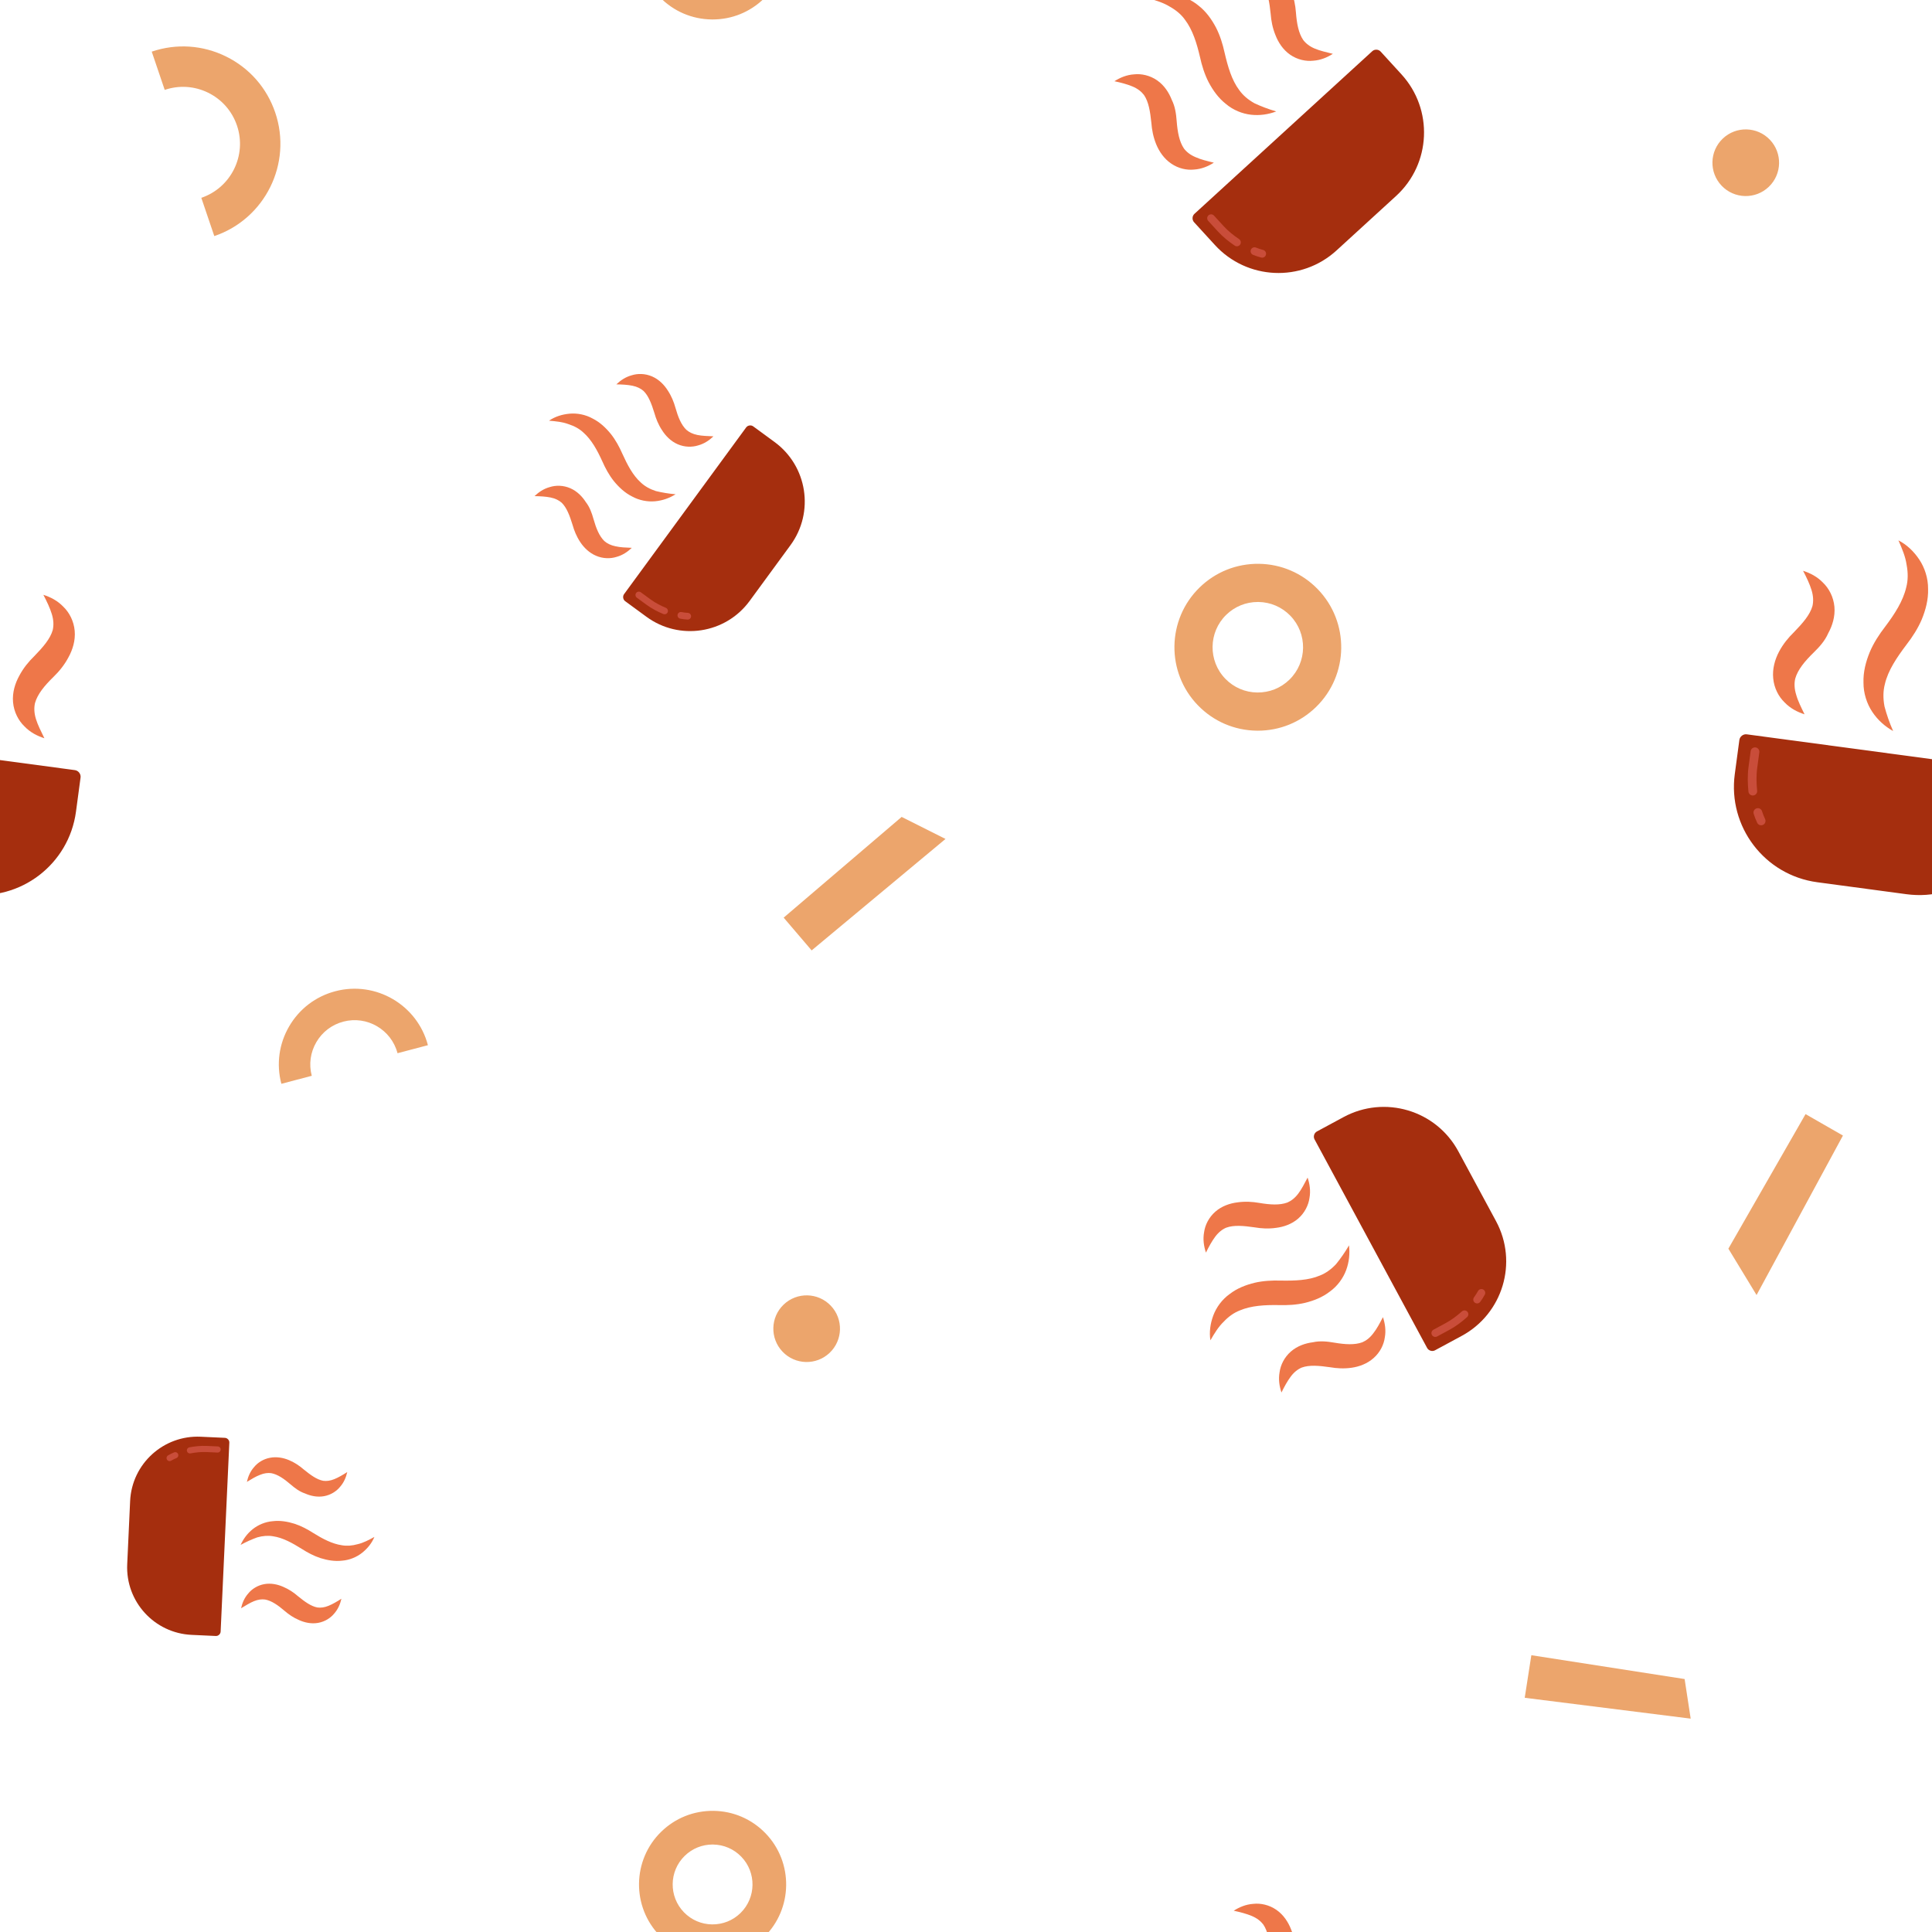 <?xml version="1.0" encoding="utf-8"?>
<svg xmlns="http://www.w3.org/2000/svg" xmlns:xlink="http://www.w3.org/1999/xlink" style="background: rgb(241, 242, 243); display: block; position: relative; shape-rendering: auto;" width="199" height="199" preserveAspectRatio="xMidYMid" viewBox="0 0 199 199"><g transform="scale(0.78)">


<defs><g id="id-0.4082018692375464"><!--Generator: Adobe Illustrator 21.0.0, SVG Export Plug-In . SVG Version: 6.00 Build 0)--><style type="text/css">.st26{fill:#acbd81}.st78{fill:#c7c7c6}.st80{stroke:#fff;stroke-linecap:round;stroke-miterlimit:10;fill:#acbd81;stroke-width:2}</style><g><path class="st26" d="M60.3,90H39.7c-12.2,0-22-9.9-22-22v-7.9c0-0.8,0.7-1.5,1.5-1.5h61.6c0.8,0,1.5,0.7,1.5,1.5V68 C82.3,80.1,72.5,90,60.3,90z" data-fill="c1" style="fill: rgb(165, 46, 14);"></path><path class="st80" d="M22.3,71.3c-0.4-1.7-0.7-3.5-0.7-5.4v-3.6" data-fill="c1" data-stroke="c2" style="fill: rgb(165, 46, 14); stroke: rgb(201, 77, 58);"></path><path class="st80" d="M25.1,77.8c-0.4-0.6-0.7-1.2-1-1.8" data-fill="c1" data-stroke="c2" style="fill: rgb(165, 46, 14); stroke: rgb(201, 77, 58);"></path></g><g><path class="st78" d="M52.3,53.4c-2-0.8-3.8-2-5.3-3.7c-1.5-1.7-2.6-4-2.9-6.4c-0.4-2.4-0.1-4.8,0.5-7.1c0.6-2.2,1.6-4.3,2.7-6.2 c1.8-3.2,3.3-6.4,3.6-9.6c0.2-1.6,0-3.3-0.6-5.1c-0.5-1.8-1.5-3.5-2.6-5.3c2,0.7,3.8,2,5.3,3.7c1.5,1.7,2.6,4,2.9,6.4 c0.4,2.4,0.1,4.8-0.5,7.1c-0.6,2.2-1.6,4.3-2.7,6.2c-1.8,3.2-3.4,6.4-3.7,9.6c-0.2,1.6,0,3.3,0.6,5.1 C50.3,49.8,51.2,51.6,52.3,53.4z" data-fill="c3" style="fill: rgb(238, 119, 73);"></path></g><g><path class="st78" d="M31.7,52.3c-1.7-0.3-3.4-0.9-4.9-2.1c-1.5-1.1-2.8-2.9-3.3-5.1C23,43,23.3,40.8,24,38.9 c0.7-1.9,1.7-3.5,2.8-4.9c1.7-2.3,3.1-4.4,3.4-6.5c0.1-1.1-0.1-2.3-0.7-3.6c-0.6-1.3-1.5-2.7-2.5-4.1c1.7,0.3,3.4,0.9,4.9,2.1 c1.5,1.1,2.8,2.9,3.3,5.1c0.5,2.2,0.1,4.4-0.6,6.2C34.1,35,33,36.6,31.9,38c-1.8,2.3-3.1,4.4-3.4,6.5c-0.1,1.1,0.1,2.3,0.7,3.6 C29.8,49.5,30.7,50.8,31.7,52.3z" data-fill="c3" style="fill: rgb(238, 119, 73);"></path></g><g><path class="st78" d="M72.9,52.3c-1.7-0.3-3.4-0.9-4.9-2.1c-1.5-1.1-2.8-2.9-3.3-5.1c-0.5-2.2-0.1-4.4,0.6-6.2 c0.7-1.9,1.7-3.5,2.8-4.9c1.7-2.3,3.1-4.4,3.4-6.5c0.1-1.1-0.1-2.3-0.7-3.6c-0.6-1.3-1.5-2.7-2.5-4.1c1.7,0.3,3.4,0.9,4.9,2.1 c1.5,1.1,2.8,2.9,3.3,5.1c0.5,2.2,0.1,4.4-0.6,6.2c-0.7,1.9-1.7,3.5-2.8,4.9c-1.8,2.3-3.1,4.4-3.4,6.5c-0.1,1.1,0.1,2.3,0.7,3.6 C71,49.5,71.9,50.8,72.9,52.3z" data-fill="c3" style="fill: rgb(238, 119, 73);"></path></g></g></defs>

<!-- Generator: Adobe Illustrator 21.0.0, SVG Export Plug-In . SVG Version: 6.00 Build 0)  -->


















<g data-idx="0" data-dup="" dx="-128" dy="-128" style="transform-origin: -43.697px -33.235px; animation: 11.111s linear 0s infinite normal forwards running clock-8ab8bda2-3522-4ebe-a2f8-d5695d5c492c;"><g transform="translate(-128,-128)"><polygon fill="#B3B4B4" points="95.261,98.953 73.345,96.2 74.22,90.577 94.461,93.724 " data-fill="c4" style="fill: rgb(236, 165, 108);"></polygon></g></g><g data-idx="0" data-dup="" dx="128" dy="-128" style="transform-origin: 212.303px -33.235px; animation: 11.111s linear 0s infinite normal forwards running clock-8ab8bda2-3522-4ebe-a2f8-d5695d5c492c;"><g transform="translate(128,-128)"><polygon fill="#B3B4B4" points="95.261,98.953 73.345,96.2 74.22,90.577 94.461,93.724 " data-fill="c4" style="fill: rgb(236, 165, 108);"></polygon></g></g><g data-idx="1" data-dup="" dx="-128" dy="-128" style="transform-origin: -89.899px 85.472px; animation: 11.111s linear 0s infinite normal forwards running clock-8ab8bda2-3522-4ebe-a2f8-d5695d5c492c;"><g transform="translate(-128,-128)"><path fill="#B3B4B4" d="M38.105,224.49c-0.05,0-0.099,0-0.149-0.001c-2.943-0.039-5.694-1.221-7.748-3.33
	c-4.239-4.352-4.147-11.342,0.205-15.581c2.108-2.054,4.884-3.157,7.833-3.124c2.943,0.039,5.694,1.222,7.748,3.33
	c4.239,4.352,4.147,11.342-0.205,15.58C43.716,223.383,40.992,224.49,38.105,224.49z M38.098,207.494
	c-1.567,0-3.044,0.6-4.169,1.695c-2.361,2.3-2.411,6.092-0.111,8.453c1.114,1.144,2.607,1.785,4.204,1.806
	c1.609,0.014,3.106-0.581,4.25-1.695c2.361-2.3,2.411-6.092,0.112-8.453l0,0c-1.114-1.144-2.607-1.785-4.204-1.806
	C38.152,207.494,38.125,207.494,38.098,207.494z" data-fill="c4" style="fill: rgb(236, 165, 108);"></path></g></g><g data-idx="1" data-dup="" dx="128" dy="-128" style="transform-origin: 166.101px 85.472px; animation: 11.111s linear 0s infinite normal forwards running clock-8ab8bda2-3522-4ebe-a2f8-d5695d5c492c;"><g transform="translate(128,-128)"><path fill="#B3B4B4" d="M38.105,224.49c-0.05,0-0.099,0-0.149-0.001c-2.943-0.039-5.694-1.221-7.748-3.33
	c-4.239-4.352-4.147-11.342,0.205-15.581c2.108-2.054,4.884-3.157,7.833-3.124c2.943,0.039,5.694,1.222,7.748,3.33
	c4.239,4.352,4.147,11.342-0.205,15.58C43.716,223.383,40.992,224.49,38.105,224.49z M38.098,207.494
	c-1.567,0-3.044,0.6-4.169,1.695c-2.361,2.3-2.411,6.092-0.111,8.453c1.114,1.144,2.607,1.785,4.204,1.806
	c1.609,0.014,3.106-0.581,4.25-1.695c2.361-2.3,2.411-6.092,0.112-8.453l0,0c-1.114-1.144-2.607-1.785-4.204-1.806
	C38.152,207.494,38.125,207.494,38.098,207.494z" data-fill="c4" style="fill: rgb(236, 165, 108);"></path></g></g><g data-idx="2" data-dup="" dx="-128" dy="-128" style="transform-origin: 106.49px -80.499px; animation: 11.111s linear 0s infinite normal forwards running clock-8ab8bda2-3522-4ebe-a2f8-d5695d5c492c;"><g transform="translate(-128,-128)"><ellipse transform="matrix(0.725 -0.689 0.689 0.725 31.783 174.591)" fill="#B3B4B4" cx="234.5" cy="47.5" rx="4.4" ry="4.4" data-fill="c4" style="fill: rgb(236, 165, 108);"></ellipse></g></g><g data-idx="2" data-dup="" dx="128" dy="-128" style="transform-origin: 362.49px -80.499px; animation: 11.111s linear 0s infinite normal forwards running clock-8ab8bda2-3522-4ebe-a2f8-d5695d5c492c;"><g transform="translate(128,-128)"><ellipse transform="matrix(0.725 -0.689 0.689 0.725 31.783 174.591)" fill="#B3B4B4" cx="234.5" cy="47.5" rx="4.4" ry="4.4" data-fill="c4" style="fill: rgb(236, 165, 108);"></ellipse></g></g><g data-idx="3" data-dup="" dx="-128" dy="-128" style="transform-origin: 28.533px 18.653px; animation: 11.111s linear 0s infinite normal forwards running clock-8ab8bda2-3522-4ebe-a2f8-d5695d5c492c;"><g transform="translate(-128,-128)"><path fill="#B3B4B4" d="M156.299,159.176l-1.714-5.053c3.929-1.333,6.042-5.614,4.709-9.543c-0.645-1.903-1.994-3.442-3.796-4.331
	c-1.803-0.89-3.844-1.024-5.747-0.378l-1.714-5.053c3.254-1.103,6.741-0.874,9.822,0.646c3.08,1.52,5.385,4.149,6.488,7.402
	C166.625,149.582,163.015,156.898,156.299,159.176z" data-fill="c4" style="fill: rgb(236, 165, 108);"></path></g></g><g data-idx="3" data-dup="" dx="128" dy="-128" style="transform-origin: 284.533px 18.653px; animation: 11.111s linear 0s infinite normal forwards running clock-8ab8bda2-3522-4ebe-a2f8-d5695d5c492c;"><g transform="translate(128,-128)"><path fill="#B3B4B4" d="M156.299,159.176l-1.714-5.053c3.929-1.333,6.042-5.614,4.709-9.543c-0.645-1.903-1.994-3.442-3.796-4.331
	c-1.803-0.89-3.844-1.024-5.747-0.378l-1.714-5.053c3.254-1.103,6.741-0.874,9.822,0.646c3.08,1.52,5.385,4.149,6.488,7.402
	C166.625,149.582,163.015,156.898,156.299,159.176z" data-fill="c4" style="fill: rgb(236, 165, 108);"></path></g></g><g data-idx="4" data-dup="" dx="-128" dy="-128" style="transform-origin: -25.506px 21.495px; animation: 11.111s linear 0s infinite normal forwards running clock-8ab8bda2-3522-4ebe-a2f8-d5695d5c492c;"><g transform="translate(-128,-128)"><ellipse transform="matrix(0.725 -0.689 0.689 0.725 -74.784 111.724)" fill="#B3B4B4" cx="102.5" cy="149.5" rx="4.4" ry="4.4" data-fill="c4" style="fill: rgb(236, 165, 108);"></ellipse></g></g><g data-idx="4" data-dup="" dx="128" dy="-128" style="transform-origin: 230.494px 21.495px; animation: 11.111s linear 0s infinite normal forwards running clock-8ab8bda2-3522-4ebe-a2f8-d5695d5c492c;"><g transform="translate(128,-128)"><ellipse transform="matrix(0.725 -0.689 0.689 0.725 -74.784 111.724)" fill="#B3B4B4" cx="102.5" cy="149.5" rx="4.4" ry="4.4" data-fill="c4" style="fill: rgb(236, 165, 108);"></ellipse></g></g><g data-idx="5" data-dup="" dx="-128" dy="-128" style="transform-origin: 114.171px 116.691px; animation: 11.111s linear 0s infinite normal forwards running clock-8ab8bda2-3522-4ebe-a2f8-d5695d5c492c;"><g transform="translate(-128,-128)"><polygon fill="#B3B4B4" points="231.486,249.178 247.065,235.877 252.857,238.786 235.18,253.505 " data-fill="c4" style="fill: rgb(236, 165, 108);"></polygon></g></g><g data-idx="5" data-dup="" dx="128" dy="-128" style="transform-origin: 370.171px 116.691px; animation: 11.111s linear 0s infinite normal forwards running clock-8ab8bda2-3522-4ebe-a2f8-d5695d5c492c;"><g transform="translate(128,-128)"><polygon fill="#B3B4B4" points="231.486,249.178 247.065,235.877 252.857,238.786 235.18,253.505 " data-fill="c4" style="fill: rgb(236, 165, 108);"></polygon></g></g><g data-idx="6" data-dup="" dx="-128" dy="-128" style="transform-origin: -20.197px -96.931px; animation: 11.111s linear 0s infinite normal forwards running clock-8ab8bda2-3522-4ebe-a2f8-d5695d5c492c;"><g transform="translate(-128,-128)"><polygon fill="#B3B4B4" points="115.367,21.954 103.961,43.014 100.239,36.891 110.431,19.123 " data-fill="c4" style="fill: rgb(236, 165, 108);"></polygon></g></g><g data-idx="6" data-dup="" dx="128" dy="-128" style="transform-origin: 235.803px -96.931px; animation: 11.111s linear 0s infinite normal forwards running clock-8ab8bda2-3522-4ebe-a2f8-d5695d5c492c;"><g transform="translate(128,-128)"><polygon fill="#B3B4B4" points="115.367,21.954 103.961,43.014 100.239,36.891 110.431,19.123 " data-fill="c4" style="fill: rgb(236, 165, 108);"></polygon></g></g><g data-idx="7" data-dup="" dx="-128" dy="-128" style="transform-origin: 94.1px -7.15px; animation: 11.111s linear 0s infinite normal forwards running clock-8ab8bda2-3522-4ebe-a2f8-d5695d5c492c;"><g transform="translate(-128,-128)"><path fill="#B3B4B4" d="M222.104,130.57c-0.044,0-0.088,0-0.132-0.001c-2.596-0.034-5.024-1.077-6.835-2.937
	c-3.74-3.84-3.659-10.006,0.181-13.746c1.86-1.812,4.308-2.785,6.91-2.756c2.596,0.034,5.024,1.078,6.835,2.938
	c3.74,3.839,3.659,10.006-0.181,13.745C227.054,129.594,224.651,130.57,222.104,130.57z M222.099,115.576
	c-1.382,0-2.686,0.53-3.678,1.496c-2.083,2.029-2.127,5.374-0.098,7.458c0.983,1.009,2.3,1.575,3.708,1.594
	c1.42,0.013,2.74-0.512,3.749-1.495c2.083-2.029,2.127-5.374,0.098-7.457l0,0c-0.983-1.009-2.3-1.575-3.708-1.594
	C222.146,115.576,222.122,115.576,222.099,115.576z" data-fill="c4" style="fill: rgb(236, 165, 108);"></path></g></g><g data-idx="7" data-dup="" dx="128" dy="-128" style="transform-origin: 350.1px -7.15px; animation: 11.111s linear 0s infinite normal forwards running clock-8ab8bda2-3522-4ebe-a2f8-d5695d5c492c;"><g transform="translate(128,-128)"><path fill="#B3B4B4" d="M222.104,130.57c-0.044,0-0.088,0-0.132-0.001c-2.596-0.034-5.024-1.077-6.835-2.937
	c-3.74-3.84-3.659-10.006,0.181-13.746c1.86-1.812,4.308-2.785,6.91-2.756c2.596,0.034,5.024,1.078,6.835,2.938
	c3.74,3.839,3.659,10.006-0.181,13.745C227.054,129.594,224.651,130.57,222.104,130.57z M222.099,115.576
	c-1.382,0-2.686,0.53-3.678,1.496c-2.083,2.029-2.127,5.374-0.098,7.458c0.983,1.009,2.3,1.575,3.708,1.594
	c1.42,0.013,2.74-0.512,3.749-1.495c2.083-2.029,2.127-5.374,0.098-7.457l0,0c-0.983-1.009-2.3-1.575-3.708-1.594
	C222.146,115.576,222.122,115.576,222.099,115.576z" data-fill="c4" style="fill: rgb(236, 165, 108);"></path></g></g><g data-idx="8" data-dup="" dx="-128" dy="-128" style="transform-origin: 46.665px -119.158px; animation: 11.111s linear 0s infinite normal forwards running clock-8ab8bda2-3522-4ebe-a2f8-d5695d5c492c;"><g transform="translate(-128,-128)"><path fill="#B3B4B4" d="M184.509,10.022l-4.015,1.058c-0.822-3.122-4.032-4.993-7.154-4.17c-1.512,0.398-2.779,1.362-3.567,2.713
	c-0.788,1.352-1.003,2.929-0.603,4.44l-4.015,1.058c-0.681-2.585-0.315-5.28,1.031-7.589c1.346-2.309,3.511-3.956,6.096-4.637
	C177.619,1.489,183.103,4.687,184.509,10.022z" data-fill="c4" style="fill: rgb(236, 165, 108);"></path></g></g><g data-idx="8" data-dup="" dx="128" dy="-128" style="transform-origin: 302.665px -119.158px; animation: 11.111s linear 0s infinite normal forwards running clock-8ab8bda2-3522-4ebe-a2f8-d5695d5c492c;"><g transform="translate(128,-128)"><path fill="#B3B4B4" d="M184.509,10.022l-4.015,1.058c-0.822-3.122-4.032-4.993-7.154-4.17c-1.512,0.398-2.779,1.362-3.567,2.713
	c-0.788,1.352-1.003,2.929-0.603,4.44l-4.015,1.058c-0.681-2.585-0.315-5.28,1.031-7.589c1.346-2.309,3.511-3.956,6.096-4.637
	C177.619,1.489,183.103,4.687,184.509,10.022z" data-fill="c4" style="fill: rgb(236, 165, 108);"></path></g></g><g data-idx="9" data-dup="" dx="-128" dy="-128" style="transform-origin: -6.924px 94.399px; animation: 11.111s linear 0s infinite normal forwards running clock-8ab8bda2-3522-4ebe-a2f8-d5695d5c492c;"><g transform="translate(-128,-128)"><g transform="matrix(0.991 0.133 -0.133 0.991 30.542 -14.083) translate(121.067,222.398) scale(0.679)"><g data-icon="" transform="scale(0.85)">  <use xlink:href="#id-0.4082018692375464" x="-50" y="-50"></use>
</g></g></g></g><g data-idx="9" data-dup="" dx="128" dy="-128" style="transform-origin: 249.076px 94.399px; animation: 11.111s linear 0s infinite normal forwards running clock-8ab8bda2-3522-4ebe-a2f8-d5695d5c492c;"><g transform="translate(128,-128)"><g transform="matrix(0.991 0.133 -0.133 0.991 30.542 -14.083) translate(121.067,222.398) scale(0.679)"><g data-icon="" transform="scale(0.85)">  <use xlink:href="#id-0.4082018692375464" x="-50" y="-50"></use>
</g></g></g></g><g data-idx="10" data-dup="" dx="-128" dy="-128" style="transform-origin: 33.257px -52.826px; animation: 11.111s linear 0s infinite normal forwards running clock-8ab8bda2-3522-4ebe-a2f8-d5695d5c492c;"><g transform="translate(-128,-128)"><g transform="matrix(-0.046 0.999 -0.999 -0.046 243.707 -82.505) translate(161.268,75.171) scale(0.477)"><g data-icon="" transform="scale(0.85)">  <use xlink:href="#id-0.4082018692375464" x="-50" y="-50"></use>
</g></g></g></g><g data-idx="10" data-dup="" dx="128" dy="-128" style="transform-origin: 289.257px -52.826px; animation: 11.111s linear 0s infinite normal forwards running clock-8ab8bda2-3522-4ebe-a2f8-d5695d5c492c;"><g transform="translate(128,-128)"><g transform="matrix(-0.046 0.999 -0.999 -0.046 243.707 -82.505) translate(161.268,75.171) scale(0.477)"><g data-icon="" transform="scale(0.85)">  <use xlink:href="#id-0.4082018692375464" x="-50" y="-50"></use>
</g></g></g></g><g data-idx="11" data-dup="" dx="-128" dy="-128" style="transform-origin: 87.308px 65.082px; animation: 11.111s linear 0s infinite normal forwards running clock-8ab8bda2-3522-4ebe-a2f8-d5695d5c492c;"><g transform="translate(-128,-128)"><g transform="matrix(0.591 -0.807 0.807 0.591 -67.658 252.831) translate(215.293,193.082) scale(0.521)"><g data-icon="" transform="scale(0.85)">  <use xlink:href="#id-0.4082018692375464" x="-50" y="-50"></use>
</g></g></g></g><g data-idx="11" data-dup="" dx="128" dy="-128" style="transform-origin: 343.308px 65.082px; animation: 11.111s linear 0s infinite normal forwards running clock-8ab8bda2-3522-4ebe-a2f8-d5695d5c492c;"><g transform="translate(128,-128)"><g transform="matrix(0.591 -0.807 0.807 0.591 -67.658 252.831) translate(215.293,193.082) scale(0.521)"><g data-icon="" transform="scale(0.85)">  <use xlink:href="#id-0.4082018692375464" x="-50" y="-50"></use>
</g></g></g></g><g data-idx="12" data-dup="" dx="-128" dy="-128" style="transform-origin: -78.815px -89.696px; animation: 11.111s linear 0s infinite normal forwards running clock-8ab8bda2-3522-4ebe-a2f8-d5695d5c492c;"><g transform="translate(-128,-128)"><g transform="matrix(-0.475 -0.88 0.88 -0.475 38.828 99.785) translate(49.185,38.308) scale(0.598)"><g data-icon="" transform="scale(0.85)">  <use xlink:href="#id-0.4082018692375464" x="-50" y="-50"></use>
</g></g></g></g><g data-idx="12" data-dup="" dx="128" dy="-128" style="transform-origin: 177.185px -89.696px; animation: 11.111s linear 0s infinite normal forwards running clock-8ab8bda2-3522-4ebe-a2f8-d5695d5c492c;"><g transform="translate(128,-128)"><g transform="matrix(-0.475 -0.88 0.88 -0.475 38.828 99.785) translate(49.185,38.308) scale(0.598)"><g data-icon="" transform="scale(0.85)">  <use xlink:href="#id-0.4082018692375464" x="-50" y="-50"></use>
</g></g></g></g><g data-idx="13" data-dup="" dx="-128" dy="-128" style="transform-origin: -89.567px 14.247px; animation: 11.111s linear 0s infinite normal forwards running clock-8ab8bda2-3522-4ebe-a2f8-d5695d5c492c;"><g transform="translate(-128,-128)"><g transform="matrix(0.738 -0.675 0.675 0.738 -85.907 63.188) translate(38.434,142.243) scale(0.608)"><g data-icon="" transform="scale(0.85)">  <use xlink:href="#id-0.4082018692375464" x="-50" y="-50"></use>
</g></g></g></g><g data-idx="13" data-dup="" dx="128" dy="-128" style="transform-origin: 166.433px 14.247px; animation: 11.111s linear 0s infinite normal forwards running clock-8ab8bda2-3522-4ebe-a2f8-d5695d5c492c;"><g transform="translate(128,-128)"><g transform="matrix(0.738 -0.675 0.675 0.738 -85.907 63.188) translate(38.434,142.243) scale(0.608)"><g data-icon="" transform="scale(0.85)">  <use xlink:href="#id-0.4082018692375464" x="-50" y="-50"></use>
</g></g></g></g><g data-idx="0" data-dup="" dx="-128" dy="128" style="transform-origin: -43.697px 222.765px; animation: 11.111s linear 0s infinite normal forwards running clock-8ab8bda2-3522-4ebe-a2f8-d5695d5c492c;"><g transform="translate(-128,128)"><polygon fill="#B3B4B4" points="95.261,98.953 73.345,96.2 74.22,90.577 94.461,93.724 " data-fill="c4" style="fill: rgb(236, 165, 108);"></polygon></g></g><g data-idx="0" data-dup="" dx="128" dy="128" style="transform-origin: 212.303px 222.765px; animation: 11.111s linear 0s infinite normal forwards running clock-8ab8bda2-3522-4ebe-a2f8-d5695d5c492c;"><g transform="translate(128,128)"><polygon fill="#B3B4B4" points="95.261,98.953 73.345,96.2 74.22,90.577 94.461,93.724 " data-fill="c4" style="fill: rgb(236, 165, 108);"></polygon></g></g><g data-idx="1" data-dup="" dx="-128" dy="128" style="transform-origin: -89.899px 341.472px; animation: 11.111s linear 0s infinite normal forwards running clock-8ab8bda2-3522-4ebe-a2f8-d5695d5c492c;"><g transform="translate(-128,128)"><path fill="#B3B4B4" d="M38.105,224.49c-0.05,0-0.099,0-0.149-0.001c-2.943-0.039-5.694-1.221-7.748-3.33
	c-4.239-4.352-4.147-11.342,0.205-15.581c2.108-2.054,4.884-3.157,7.833-3.124c2.943,0.039,5.694,1.222,7.748,3.33
	c4.239,4.352,4.147,11.342-0.205,15.58C43.716,223.383,40.992,224.49,38.105,224.49z M38.098,207.494
	c-1.567,0-3.044,0.6-4.169,1.695c-2.361,2.3-2.411,6.092-0.111,8.453c1.114,1.144,2.607,1.785,4.204,1.806
	c1.609,0.014,3.106-0.581,4.25-1.695c2.361-2.3,2.411-6.092,0.112-8.453l0,0c-1.114-1.144-2.607-1.785-4.204-1.806
	C38.152,207.494,38.125,207.494,38.098,207.494z" data-fill="c4" style="fill: rgb(236, 165, 108);"></path></g></g><g data-idx="1" data-dup="" dx="128" dy="128" style="transform-origin: 166.101px 341.472px; animation: 11.111s linear 0s infinite normal forwards running clock-8ab8bda2-3522-4ebe-a2f8-d5695d5c492c;"><g transform="translate(128,128)"><path fill="#B3B4B4" d="M38.105,224.49c-0.05,0-0.099,0-0.149-0.001c-2.943-0.039-5.694-1.221-7.748-3.33
	c-4.239-4.352-4.147-11.342,0.205-15.581c2.108-2.054,4.884-3.157,7.833-3.124c2.943,0.039,5.694,1.222,7.748,3.33
	c4.239,4.352,4.147,11.342-0.205,15.58C43.716,223.383,40.992,224.49,38.105,224.49z M38.098,207.494
	c-1.567,0-3.044,0.6-4.169,1.695c-2.361,2.3-2.411,6.092-0.111,8.453c1.114,1.144,2.607,1.785,4.204,1.806
	c1.609,0.014,3.106-0.581,4.25-1.695c2.361-2.3,2.411-6.092,0.112-8.453l0,0c-1.114-1.144-2.607-1.785-4.204-1.806
	C38.152,207.494,38.125,207.494,38.098,207.494z" data-fill="c4" style="fill: rgb(236, 165, 108);"></path></g></g><g data-idx="2" data-dup="" dx="-128" dy="128" style="transform-origin: 106.49px 175.501px; animation: 11.111s linear 0s infinite normal forwards running clock-8ab8bda2-3522-4ebe-a2f8-d5695d5c492c;"><g transform="translate(-128,128)"><ellipse transform="matrix(0.725 -0.689 0.689 0.725 31.783 174.591)" fill="#B3B4B4" cx="234.5" cy="47.5" rx="4.4" ry="4.4" data-fill="c4" style="fill: rgb(236, 165, 108);"></ellipse></g></g><g data-idx="2" data-dup="" dx="128" dy="128" style="transform-origin: 362.49px 175.501px; animation: 11.111s linear 0s infinite normal forwards running clock-8ab8bda2-3522-4ebe-a2f8-d5695d5c492c;"><g transform="translate(128,128)"><ellipse transform="matrix(0.725 -0.689 0.689 0.725 31.783 174.591)" fill="#B3B4B4" cx="234.5" cy="47.5" rx="4.4" ry="4.4" data-fill="c4" style="fill: rgb(236, 165, 108);"></ellipse></g></g><g data-idx="3" data-dup="" dx="-128" dy="128" style="transform-origin: 28.533px 274.653px; animation: 11.111s linear 0s infinite normal forwards running clock-8ab8bda2-3522-4ebe-a2f8-d5695d5c492c;"><g transform="translate(-128,128)"><path fill="#B3B4B4" d="M156.299,159.176l-1.714-5.053c3.929-1.333,6.042-5.614,4.709-9.543c-0.645-1.903-1.994-3.442-3.796-4.331
	c-1.803-0.89-3.844-1.024-5.747-0.378l-1.714-5.053c3.254-1.103,6.741-0.874,9.822,0.646c3.08,1.52,5.385,4.149,6.488,7.402
	C166.625,149.582,163.015,156.898,156.299,159.176z" data-fill="c4" style="fill: rgb(236, 165, 108);"></path></g></g><g data-idx="3" data-dup="" dx="128" dy="128" style="transform-origin: 284.533px 274.653px; animation: 11.111s linear 0s infinite normal forwards running clock-8ab8bda2-3522-4ebe-a2f8-d5695d5c492c;"><g transform="translate(128,128)"><path fill="#B3B4B4" d="M156.299,159.176l-1.714-5.053c3.929-1.333,6.042-5.614,4.709-9.543c-0.645-1.903-1.994-3.442-3.796-4.331
	c-1.803-0.89-3.844-1.024-5.747-0.378l-1.714-5.053c3.254-1.103,6.741-0.874,9.822,0.646c3.08,1.52,5.385,4.149,6.488,7.402
	C166.625,149.582,163.015,156.898,156.299,159.176z" data-fill="c4" style="fill: rgb(236, 165, 108);"></path></g></g><g data-idx="4" data-dup="" dx="-128" dy="128" style="transform-origin: -25.506px 277.495px; animation: 11.111s linear 0s infinite normal forwards running clock-8ab8bda2-3522-4ebe-a2f8-d5695d5c492c;"><g transform="translate(-128,128)"><ellipse transform="matrix(0.725 -0.689 0.689 0.725 -74.784 111.724)" fill="#B3B4B4" cx="102.5" cy="149.5" rx="4.4" ry="4.4" data-fill="c4" style="fill: rgb(236, 165, 108);"></ellipse></g></g><g data-idx="4" data-dup="" dx="128" dy="128" style="transform-origin: 230.494px 277.495px; animation: 11.111s linear 0s infinite normal forwards running clock-8ab8bda2-3522-4ebe-a2f8-d5695d5c492c;"><g transform="translate(128,128)"><ellipse transform="matrix(0.725 -0.689 0.689 0.725 -74.784 111.724)" fill="#B3B4B4" cx="102.5" cy="149.5" rx="4.4" ry="4.4" data-fill="c4" style="fill: rgb(236, 165, 108);"></ellipse></g></g><g data-idx="5" data-dup="" dx="-128" dy="128" style="transform-origin: 114.171px 372.691px; animation: 11.111s linear 0s infinite normal forwards running clock-8ab8bda2-3522-4ebe-a2f8-d5695d5c492c;"><g transform="translate(-128,128)"><polygon fill="#B3B4B4" points="231.486,249.178 247.065,235.877 252.857,238.786 235.18,253.505 " data-fill="c4" style="fill: rgb(236, 165, 108);"></polygon></g></g><g data-idx="5" data-dup="" dx="128" dy="128" style="transform-origin: 370.171px 372.691px; animation: 11.111s linear 0s infinite normal forwards running clock-8ab8bda2-3522-4ebe-a2f8-d5695d5c492c;"><g transform="translate(128,128)"><polygon fill="#B3B4B4" points="231.486,249.178 247.065,235.877 252.857,238.786 235.18,253.505 " data-fill="c4" style="fill: rgb(236, 165, 108);"></polygon></g></g><g data-idx="6" data-dup="" dx="-128" dy="128" style="transform-origin: -20.197px 159.069px; animation: 11.111s linear 0s infinite normal forwards running clock-8ab8bda2-3522-4ebe-a2f8-d5695d5c492c;"><g transform="translate(-128,128)"><polygon fill="#B3B4B4" points="115.367,21.954 103.961,43.014 100.239,36.891 110.431,19.123 " data-fill="c4" style="fill: rgb(236, 165, 108);"></polygon></g></g><g data-idx="6" data-dup="" dx="128" dy="128" style="transform-origin: 235.803px 159.069px; animation: 11.111s linear 0s infinite normal forwards running clock-8ab8bda2-3522-4ebe-a2f8-d5695d5c492c;"><g transform="translate(128,128)"><polygon fill="#B3B4B4" points="115.367,21.954 103.961,43.014 100.239,36.891 110.431,19.123 " data-fill="c4" style="fill: rgb(236, 165, 108);"></polygon></g></g><g data-idx="7" data-dup="" dx="-128" dy="128" style="transform-origin: 94.1px 248.85px; animation: 11.111s linear 0s infinite normal forwards running clock-8ab8bda2-3522-4ebe-a2f8-d5695d5c492c;"><g transform="translate(-128,128)"><path fill="#B3B4B4" d="M222.104,130.57c-0.044,0-0.088,0-0.132-0.001c-2.596-0.034-5.024-1.077-6.835-2.937
	c-3.74-3.84-3.659-10.006,0.181-13.746c1.86-1.812,4.308-2.785,6.91-2.756c2.596,0.034,5.024,1.078,6.835,2.938
	c3.74,3.839,3.659,10.006-0.181,13.745C227.054,129.594,224.651,130.57,222.104,130.57z M222.099,115.576
	c-1.382,0-2.686,0.53-3.678,1.496c-2.083,2.029-2.127,5.374-0.098,7.458c0.983,1.009,2.3,1.575,3.708,1.594
	c1.42,0.013,2.74-0.512,3.749-1.495c2.083-2.029,2.127-5.374,0.098-7.457l0,0c-0.983-1.009-2.3-1.575-3.708-1.594
	C222.146,115.576,222.122,115.576,222.099,115.576z" data-fill="c4" style="fill: rgb(236, 165, 108);"></path></g></g><g data-idx="7" data-dup="" dx="128" dy="128" style="transform-origin: 350.1px 248.85px; animation: 11.111s linear 0s infinite normal forwards running clock-8ab8bda2-3522-4ebe-a2f8-d5695d5c492c;"><g transform="translate(128,128)"><path fill="#B3B4B4" d="M222.104,130.57c-0.044,0-0.088,0-0.132-0.001c-2.596-0.034-5.024-1.077-6.835-2.937
	c-3.74-3.84-3.659-10.006,0.181-13.746c1.86-1.812,4.308-2.785,6.91-2.756c2.596,0.034,5.024,1.078,6.835,2.938
	c3.74,3.839,3.659,10.006-0.181,13.745C227.054,129.594,224.651,130.57,222.104,130.57z M222.099,115.576
	c-1.382,0-2.686,0.53-3.678,1.496c-2.083,2.029-2.127,5.374-0.098,7.458c0.983,1.009,2.3,1.575,3.708,1.594
	c1.42,0.013,2.74-0.512,3.749-1.495c2.083-2.029,2.127-5.374,0.098-7.457l0,0c-0.983-1.009-2.3-1.575-3.708-1.594
	C222.146,115.576,222.122,115.576,222.099,115.576z" data-fill="c4" style="fill: rgb(236, 165, 108);"></path></g></g><g data-idx="8" data-dup="" dx="-128" dy="128" style="transform-origin: 46.665px 136.842px; animation: 11.111s linear 0s infinite normal forwards running clock-8ab8bda2-3522-4ebe-a2f8-d5695d5c492c;"><g transform="translate(-128,128)"><path fill="#B3B4B4" d="M184.509,10.022l-4.015,1.058c-0.822-3.122-4.032-4.993-7.154-4.17c-1.512,0.398-2.779,1.362-3.567,2.713
	c-0.788,1.352-1.003,2.929-0.603,4.44l-4.015,1.058c-0.681-2.585-0.315-5.28,1.031-7.589c1.346-2.309,3.511-3.956,6.096-4.637
	C177.619,1.489,183.103,4.687,184.509,10.022z" data-fill="c4" style="fill: rgb(236, 165, 108);"></path></g></g><g data-idx="8" data-dup="" dx="128" dy="128" style="transform-origin: 302.665px 136.842px; animation: 11.111s linear 0s infinite normal forwards running clock-8ab8bda2-3522-4ebe-a2f8-d5695d5c492c;"><g transform="translate(128,128)"><path fill="#B3B4B4" d="M184.509,10.022l-4.015,1.058c-0.822-3.122-4.032-4.993-7.154-4.17c-1.512,0.398-2.779,1.362-3.567,2.713
	c-0.788,1.352-1.003,2.929-0.603,4.44l-4.015,1.058c-0.681-2.585-0.315-5.28,1.031-7.589c1.346-2.309,3.511-3.956,6.096-4.637
	C177.619,1.489,183.103,4.687,184.509,10.022z" data-fill="c4" style="fill: rgb(236, 165, 108);"></path></g></g><g data-idx="9" data-dup="" dx="-128" dy="128" style="transform-origin: -6.924px 350.399px; animation: 11.111s linear 0s infinite normal forwards running clock-8ab8bda2-3522-4ebe-a2f8-d5695d5c492c;"><g transform="translate(-128,128)"><g transform="matrix(0.991 0.133 -0.133 0.991 30.542 -14.083) translate(121.067,222.398) scale(0.679)"><g data-icon="" transform="scale(0.85)">  <use xlink:href="#id-0.4082018692375464" x="-50" y="-50"></use>
</g></g></g></g><g data-idx="9" data-dup="" dx="128" dy="128" style="transform-origin: 249.076px 350.399px; animation: 11.111s linear 0s infinite normal forwards running clock-8ab8bda2-3522-4ebe-a2f8-d5695d5c492c;"><g transform="translate(128,128)"><g transform="matrix(0.991 0.133 -0.133 0.991 30.542 -14.083) translate(121.067,222.398) scale(0.679)"><g data-icon="" transform="scale(0.85)">  <use xlink:href="#id-0.4082018692375464" x="-50" y="-50"></use>
</g></g></g></g><g data-idx="10" data-dup="" dx="-128" dy="128" style="transform-origin: 33.257px 203.174px; animation: 11.111s linear 0s infinite normal forwards running clock-8ab8bda2-3522-4ebe-a2f8-d5695d5c492c;"><g transform="translate(-128,128)"><g transform="matrix(-0.046 0.999 -0.999 -0.046 243.707 -82.505) translate(161.268,75.171) scale(0.477)"><g data-icon="" transform="scale(0.85)">  <use xlink:href="#id-0.4082018692375464" x="-50" y="-50"></use>
</g></g></g></g><g data-idx="10" data-dup="" dx="128" dy="128" style="transform-origin: 289.257px 203.174px; animation: 11.111s linear 0s infinite normal forwards running clock-8ab8bda2-3522-4ebe-a2f8-d5695d5c492c;"><g transform="translate(128,128)"><g transform="matrix(-0.046 0.999 -0.999 -0.046 243.707 -82.505) translate(161.268,75.171) scale(0.477)"><g data-icon="" transform="scale(0.85)">  <use xlink:href="#id-0.4082018692375464" x="-50" y="-50"></use>
</g></g></g></g><g data-idx="11" data-dup="" dx="-128" dy="128" style="transform-origin: 87.308px 321.082px; animation: 11.111s linear 0s infinite normal forwards running clock-8ab8bda2-3522-4ebe-a2f8-d5695d5c492c;"><g transform="translate(-128,128)"><g transform="matrix(0.591 -0.807 0.807 0.591 -67.658 252.831) translate(215.293,193.082) scale(0.521)"><g data-icon="" transform="scale(0.85)">  <use xlink:href="#id-0.4082018692375464" x="-50" y="-50"></use>
</g></g></g></g><g data-idx="11" data-dup="" dx="128" dy="128" style="transform-origin: 343.308px 321.082px; animation: 11.111s linear 0s infinite normal forwards running clock-8ab8bda2-3522-4ebe-a2f8-d5695d5c492c;"><g transform="translate(128,128)"><g transform="matrix(0.591 -0.807 0.807 0.591 -67.658 252.831) translate(215.293,193.082) scale(0.521)"><g data-icon="" transform="scale(0.85)">  <use xlink:href="#id-0.4082018692375464" x="-50" y="-50"></use>
</g></g></g></g><g data-idx="12" data-dup="" dx="-128" dy="128" style="transform-origin: -78.815px 166.304px; animation: 11.111s linear 0s infinite normal forwards running clock-8ab8bda2-3522-4ebe-a2f8-d5695d5c492c;"><g transform="translate(-128,128)"><g transform="matrix(-0.475 -0.88 0.88 -0.475 38.828 99.785) translate(49.185,38.308) scale(0.598)"><g data-icon="" transform="scale(0.85)">  <use xlink:href="#id-0.4082018692375464" x="-50" y="-50"></use>
</g></g></g></g><g data-idx="12" data-dup="" dx="128" dy="128" style="transform-origin: 177.185px 166.304px; animation: 11.111s linear 0s infinite normal forwards running clock-8ab8bda2-3522-4ebe-a2f8-d5695d5c492c;"><g transform="translate(128,128)"><g transform="matrix(-0.475 -0.88 0.88 -0.475 38.828 99.785) translate(49.185,38.308) scale(0.598)"><g data-icon="" transform="scale(0.85)">  <use xlink:href="#id-0.4082018692375464" x="-50" y="-50"></use>
</g></g></g></g><g data-idx="13" data-dup="" dx="-128" dy="128" style="transform-origin: -89.567px 270.247px; animation: 11.111s linear 0s infinite normal forwards running clock-8ab8bda2-3522-4ebe-a2f8-d5695d5c492c;"><g transform="translate(-128,128)"><g transform="matrix(0.738 -0.675 0.675 0.738 -85.907 63.188) translate(38.434,142.243) scale(0.608)"><g data-icon="" transform="scale(0.85)">  <use xlink:href="#id-0.4082018692375464" x="-50" y="-50"></use>
</g></g></g></g><g data-idx="13" data-dup="" dx="128" dy="128" style="transform-origin: 166.433px 270.247px; animation: 11.111s linear 0s infinite normal forwards running clock-8ab8bda2-3522-4ebe-a2f8-d5695d5c492c;"><g transform="translate(128,128)"><g transform="matrix(0.738 -0.675 0.675 0.738 -85.907 63.188) translate(38.434,142.243) scale(0.608)"><g data-icon="" transform="scale(0.85)">  <use xlink:href="#id-0.4082018692375464" x="-50" y="-50"></use>
</g></g></g></g></g><style id="clock-8ab8bda2-3522-4ebe-a2f8-d5695d5c492c" data-anikit="">@keyframes clock-8ab8bda2-3522-4ebe-a2f8-d5695d5c492c {
0% {
  animation-timing-function: cubic-bezier(0,0.7,0.3,1);
  transform: rotate(0deg);
}
8.333% {
  animation-timing-function: cubic-bezier(0,0.7,0.3,1);
  transform: rotate(30deg);
}
16.667% {
  animation-timing-function: cubic-bezier(0,0.7,0.3,1);
  transform: rotate(60deg);
}
25% {
  animation-timing-function: cubic-bezier(0,0.7,0.3,1);
  transform: rotate(90deg);
}
33.333% {
  animation-timing-function: cubic-bezier(0,0.7,0.3,1);
  transform: rotate(120deg);
}
41.667% {
  animation-timing-function: cubic-bezier(0,0.7,0.3,1);
  transform: rotate(150deg);
}
50% {
  animation-timing-function: cubic-bezier(0,0.7,0.3,1);
  transform: rotate(180deg);
}
58.333% {
  animation-timing-function: cubic-bezier(0,0.7,0.3,1);
  transform: rotate(210deg);
}
66.667% {
  animation-timing-function: cubic-bezier(0,0.7,0.3,1);
  transform: rotate(240deg);
}
75% {
  animation-timing-function: cubic-bezier(0,0.7,0.3,1);
  transform: rotate(270deg);
}
83.333% {
  animation-timing-function: cubic-bezier(0,0.7,0.3,1);
  transform: rotate(300deg);
}
91.667% {
  animation-timing-function: cubic-bezier(0,0.7,0.3,1);
  transform: rotate(330deg);
}
100% {
  animation-timing-function: cubic-bezier(0,0.7,0.3,1);
  transform: rotate(360deg);
}
}</style></svg>